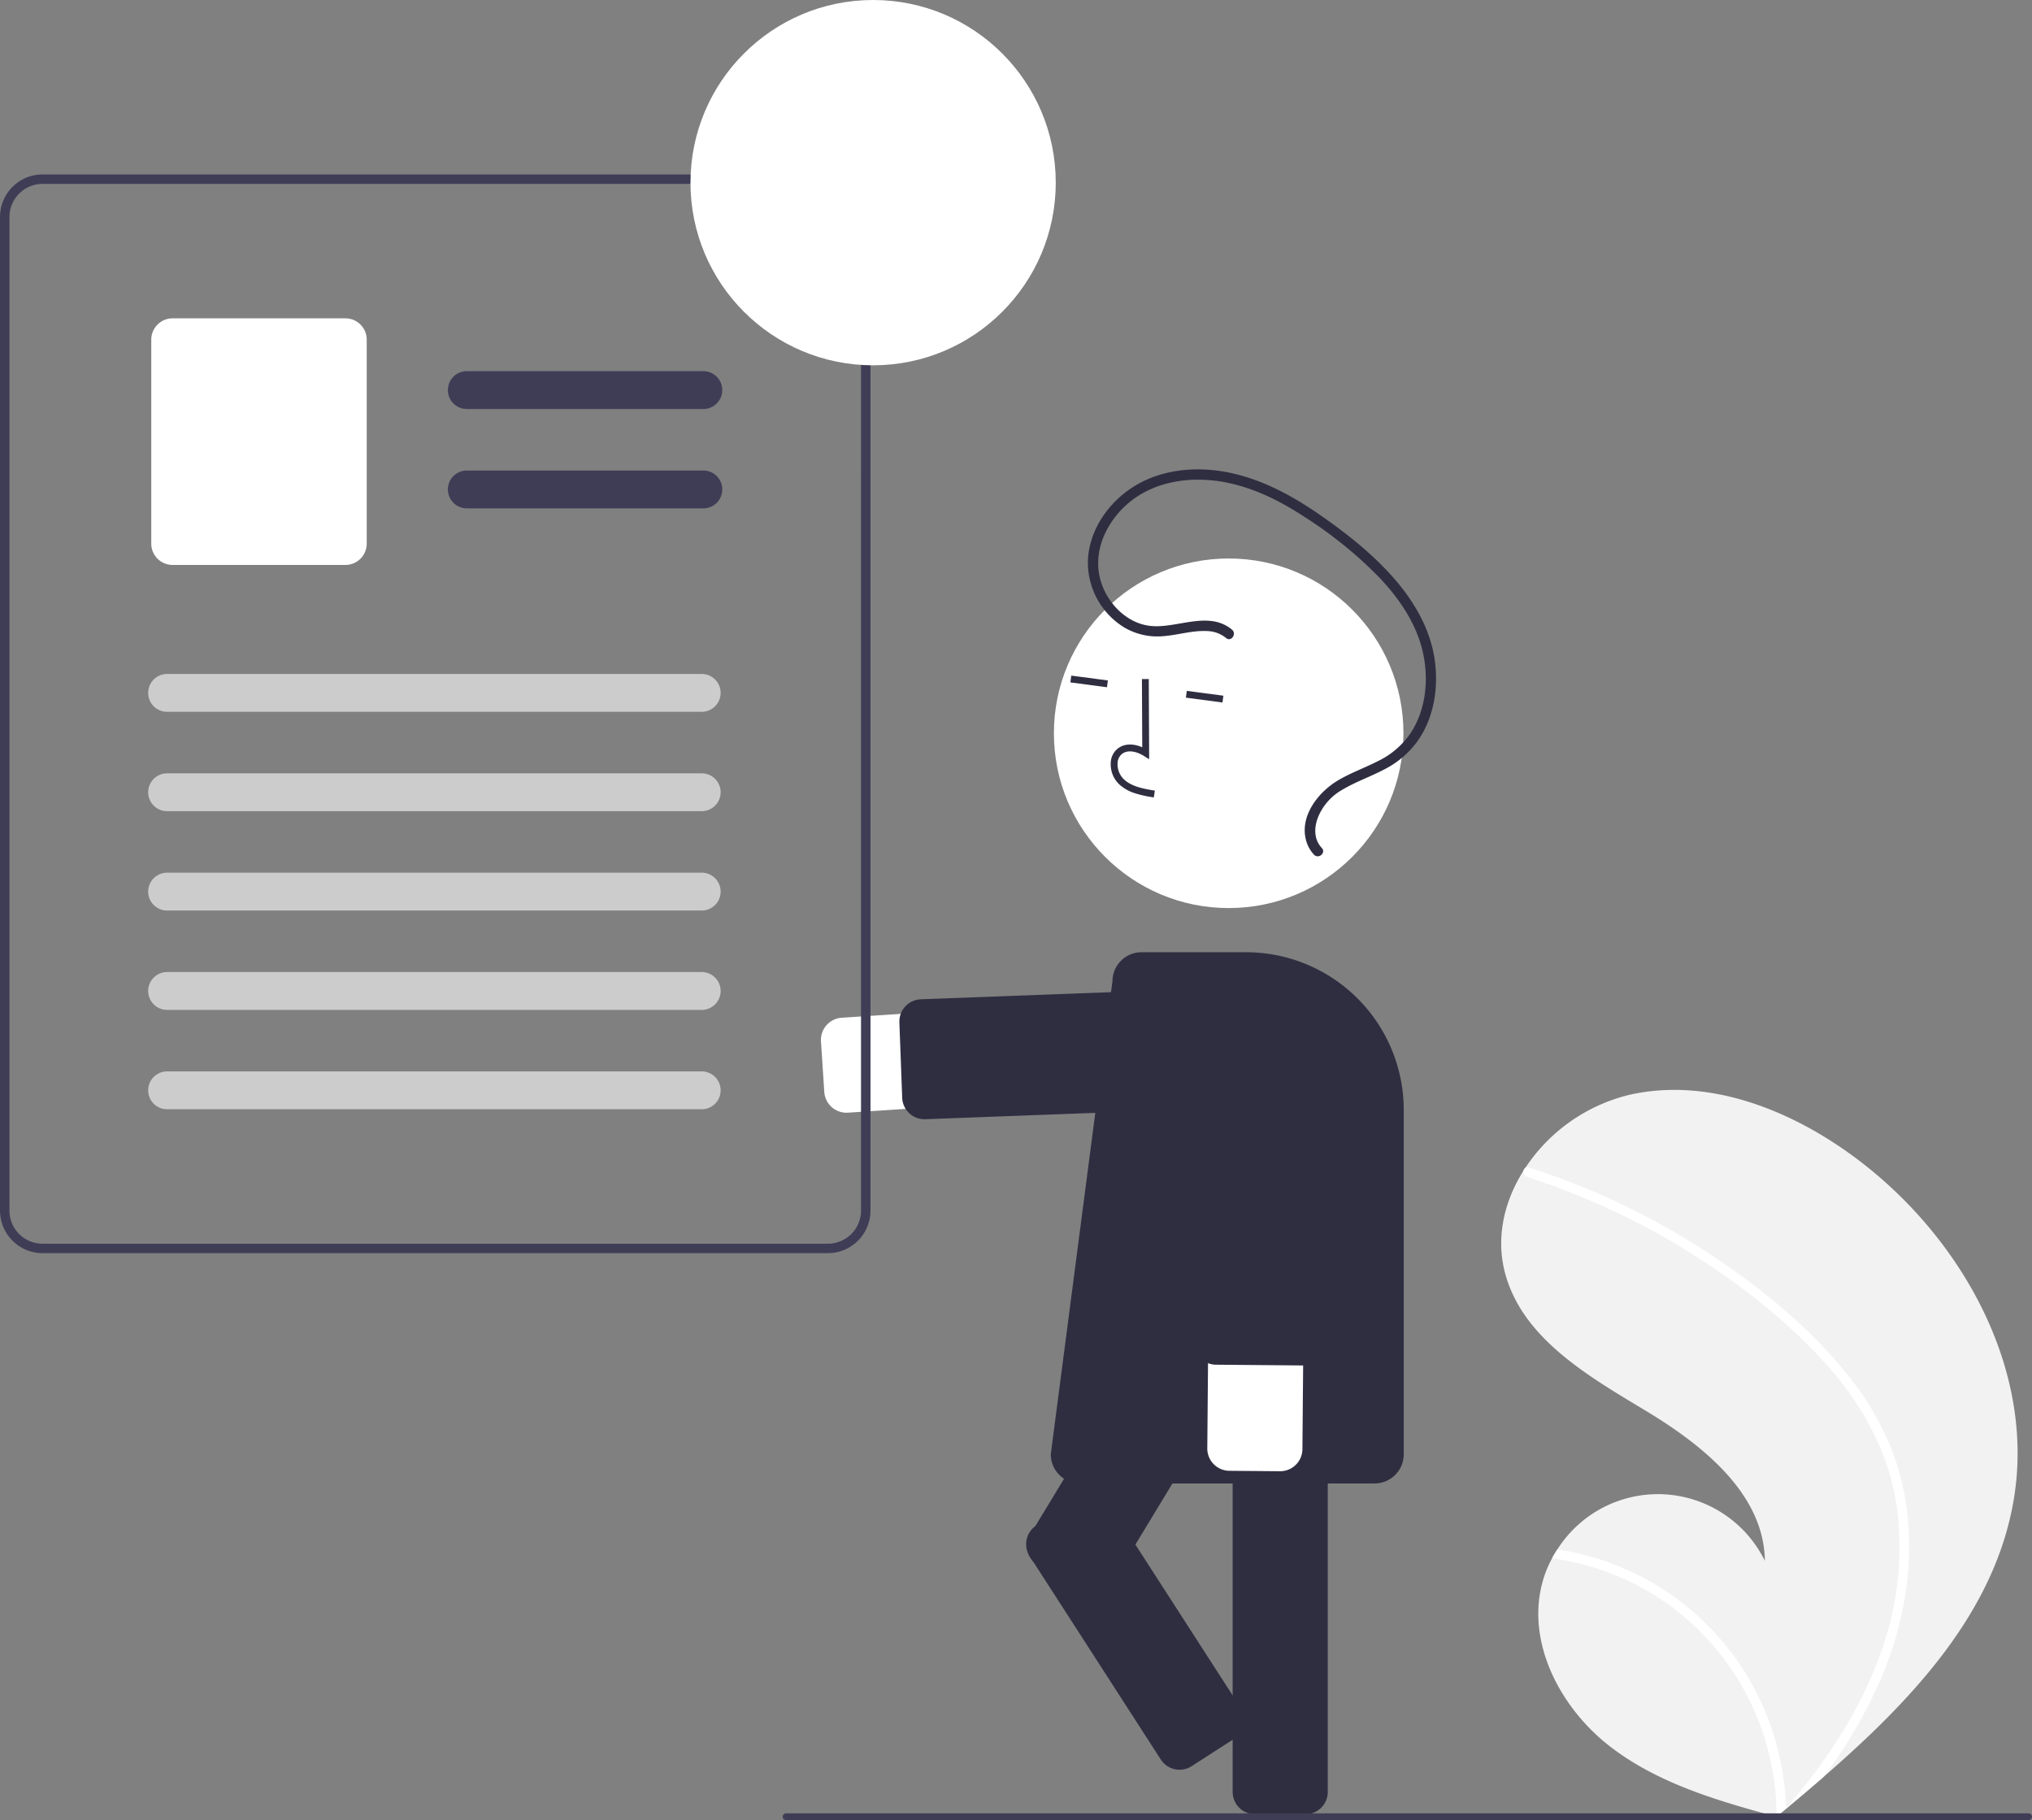 <svg xmlns="http://www.w3.org/2000/svg" width="601.798" height="539" data-name="Layer 1"><rect width="100%" height="100%" fill="#808080" stroke="none"/><path fill="#f2f2f2" d="M596.467 443.643c-5.474 33.683-30.138 59.763-56.395 82.555q-5.5 4.774-11.025 9.363c-.026.015-.05.043-.076.059-.178.146-.355.293-.52.439l-2.275 1.884.474.148 1.474.452c-.506-.138-1.005-.27-1.511-.41-.151-.042-.308-.078-.459-.122-17.409-4.702-35.172-9.863-49.404-20.88-14.765-11.442-24.933-30.95-19.841-48.922a32.912 32.912 0 0 1 2.775-6.776c.48-.9 1.01-1.768 1.566-2.626a35.277 35.277 0 0 1 61.435 3.418c-.249-19.804-18.338-34.245-35.304-44.465-16.972-10.214-36.19-21.249-41.525-40.331-2.975-10.617-.473-21.552 5.37-30.791.18-.281.362-.562.55-.837a51.483 51.483 0 0 1 30.737-21.572c23.504-5.332 48.136 4.49 67.414 18.96 31.027 23.283 52.762 62.158 46.54 100.454Z"/><path fill="#fff" d="M546.616 406.435a87.518 87.518 0 0 1 13.168 21.71 75.993 75.993 0 0 1 5.285 21.97c1.428 15.502-1.513 31.17-7.377 45.515a140.132 140.132 0 0 1-17.62 30.568q-5.5 4.774-11.025 9.363c-.026.015-.05.043-.076.059-.178.146-.355.293-.52.439l-2.275 1.884.474.148 1.474.453c-.506-.14-1.005-.272-1.511-.41-.151-.043-.308-.08-.459-.122a77.462 77.462 0 0 0-32.563-63.266 78.126 78.126 0 0 0-33.907-13.313c.48-.9 1.01-1.768 1.566-2.626a81.002 81.002 0 0 1 13.878 3.43 79.369 79.369 0 0 1 39.756 30.071 81.146 81.146 0 0 1 14.083 43.158c.608-.7 1.215-1.414 1.802-2.12 11.205-13.279 20.79-28.128 26.503-44.622a90.58 90.58 0 0 0 4.307-43.682c-2.55-15.999-10.742-30.118-21.572-41.965-11.598-12.678-25.525-23.455-40.1-32.49a215.444 215.444 0 0 0-47.67-22.068 1.549 1.549 0 0 1-1.012-1.881 1.318 1.318 0 0 1 .551-.837 1.147 1.147 0 0 1 .994-.077c2.066.666 4.12 1.346 6.163 2.068a217.889 217.889 0 0 1 48.237 24.115c14.504 9.636 28.429 20.963 39.446 34.528ZM250.693 329.518a6.597 6.597 0 0 1-6.574-6.166l-.979-14.948a6.597 6.597 0 0 1 6.152-7.014l117.112-7.67a14.087 14.087 0 1 1 1.84 28.115l-117.11 7.669q-.222.014-.441.014Z"/><path fill="#2f2e41" d="M273.785 331.446a6.606 6.606 0 0 1-6.59-6.352l-.834-22.326a6.597 6.597 0 0 1 6.346-6.839l96.304-3.6a6.597 6.597 0 0 1 6.84 6.347l.834 22.327a6.597 6.597 0 0 1-6.347 6.838l-96.303 3.6a6.002 6.002 0 0 1-.25.005ZM386.638 537.256h-14.98a6.605 6.605 0 0 1-6.597-6.597V405.807a6.605 6.605 0 0 1 6.597-6.597h14.98a6.605 6.605 0 0 1 6.597 6.597V530.66a6.605 6.605 0 0 1-6.597 6.597Z"/><path fill="#2f2e41" d="m320.146 471.26-12.81-7.764a6.605 6.605 0 0 1-2.222-9.062l64.717-106.77a6.605 6.605 0 0 1 9.061-2.221l12.81 7.765a6.605 6.605 0 0 1 2.223 9.06l-64.717 106.77a6.605 6.605 0 0 1-9.062 2.223Z"/><circle cx="363.886" cy="217.151" r="51.762" fill="#fff"/><path fill="#2f2e41" d="M335.868 234.825a12.276 12.276 0 0 1-4.483-2.632 8.255 8.255 0 0 1-2.413-6.535 5.553 5.553 0 0 1 2.469-4.274c1.85-1.188 4.326-1.191 6.847-.08l-.095-20.207 2.03-.01.112 23.756-1.564-.984c-1.814-1.14-4.404-1.94-6.234-.767a3.566 3.566 0 0 0-1.544 2.76 6.238 6.238 0 0 0 1.794 4.873c2.241 2.14 5.511 2.81 9.24 3.409l-.321 2.004a33.456 33.456 0 0 1-5.838-1.313ZM317.002 202.087l.266-2.012 10.839 1.431-.266 2.013zM351.213 206.604l.266-2.012 10.839 1.431-.266 2.013zM407.107 439.305h-87.284a8.637 8.637 0 0 1-8.627-8.627l18.273-140.127a8.617 8.617 0 0 1 8.622-8.562h30.976a46.72 46.72 0 0 1 46.667 46.667v102.022a8.637 8.637 0 0 1-8.627 8.627Z"/><path fill="#fff" d="M385.128 431.835a6.608 6.608 0 0 1-6.057 3.854l-14.98-.13a6.597 6.597 0 0 1-6.539-6.655l1.018-117.357a14.087 14.087 0 1 1 28.173.244l-1.017 117.358a6.56 6.56 0 0 1-.598 2.686Z"/><path fill="#2f2e41" d="M391.746 400.505a6.607 6.607 0 0 1-6.057 3.854l-25.586-.222a6.605 6.605 0 0 1-6.54-6.654l.836-96.368a6.597 6.597 0 0 1 6.654-6.54l25.586.222a6.597 6.597 0 0 1 6.54 6.655l-.836 96.367a6.568 6.568 0 0 1-.597 2.686ZM364.854 186.451c-6.92-5.726-16.17-.31-23.994-1.079-7.487-.735-13.512-7.324-15.154-14.413-1.916-8.272 2.236-16.674 8.491-21.972 6.851-5.804 16.05-7.607 24.815-6.724 10.046 1.012 19.302 5.51 27.634 11.005a123.671 123.671 0 0 1 22.109 18.024c5.958 6.335 11.049 13.924 12.793 22.567 1.584 7.855.654 16.61-3.878 23.376a24.567 24.567 0 0 1-9.464 8.103c-3.958 2.038-8.193 3.521-12.022 5.813-5.79 3.466-11.346 10.528-9.375 17.73a9.94 9.94 0 0 0 2.34 4.21c1.337 1.429 3.663-.537 2.322-1.97-2.355-2.517-2.329-5.933-1.158-9.013a16.515 16.515 0 0 1 7.187-8.211c4.008-2.394 8.454-3.909 12.567-6.098a27.426 27.426 0 0 0 9.9-8.526c4.839-7.002 6.155-16.02 4.87-24.314-1.391-8.976-6.17-17.066-12.097-23.81-6.45-7.337-14.318-13.503-22.341-19.024-8.61-5.924-18.091-10.89-28.51-12.554-9.032-1.442-18.77-.263-26.547 4.792-7.26 4.718-12.745 12.701-13.138 21.513a22.568 22.568 0 0 0 10.914 20.036 19.386 19.386 0 0 0 11.63 2.462c4.318-.359 8.622-1.765 12.981-1.48a9.074 9.074 0 0 1 5.387 2.058c1.512 1.251 3.237-1.26 1.738-2.5ZM303.989 456.238q.028-.172.065-.343a6.552 6.552 0 0 1 2.873-4.152l12.588-8.12a6.605 6.605 0 0 1 9.12 1.968l38.833 60.206a6.598 6.598 0 0 1-1.968 9.12l-12.589 8.12a6.605 6.605 0 0 1-9.12-1.968l-38.833-60.206a6.55 6.55 0 0 1-.97-4.625Z"/><path fill="#3f3d56" d="M256.843 59.45a12.742 12.742 0 0 0-11.652-7.796H12.608A12.615 12.615 0 0 0 0 64.26v294.24a12.615 12.615 0 0 0 12.608 12.607h232.591a12.625 12.625 0 0 0 12.608-12.607V64.26a12.382 12.382 0 0 0-.956-4.811ZM255 358.5a9.82 9.82 0 0 1-9.808 9.809H12.608a9.81 9.81 0 0 1-9.808-9.807V64.263a9.821 9.821 0 0 1 9.808-9.808h232.591a9.857 9.857 0 0 1 9.104 6.17 10.872 10.872 0 0 1 .369 1.107 9.725 9.725 0 0 1 .335 2.531Z" data-name="Path 336"/><path fill="#3f3d56" d="M208.306 121.123H138.25a5.605 5.605 0 1 1 0-11.21h70.057a5.605 5.605 0 1 1 0 11.21Z" data-name="Path 337"/><path fill="#3f3d56" d="M208.306 150.547H138.25a5.605 5.605 0 1 1 0-11.21h70.057a5.605 5.605 0 1 1 0 11.21Z" data-name="Path 338"/><path fill="#fff" d="M102.303 167.3H51.105a6.312 6.312 0 0 1-6.305-6.305v-60.417a6.312 6.312 0 0 1 6.305-6.306h51.198a6.312 6.312 0 0 1 6.306 6.306v60.417a6.312 6.312 0 0 1-6.306 6.306Z" data-name="Path 339"/><path fill="#ccc" d="M207.82 210.796H49.49a5.605 5.605 0 0 1 0-11.21h158.33a5.605 5.605 0 1 1 0 11.21Z" data-name="Path 340"/><path fill="#ccc" d="M207.82 240.22H49.49a5.605 5.605 0 0 1 0-11.21h158.33a5.605 5.605 0 1 1 0 11.21Z" data-name="Path 341"/><path fill="#ccc" d="M207.82 269.644H49.49a5.605 5.605 0 0 1 0-11.21h158.33a5.605 5.605 0 1 1 0 11.21Z" data-name="Path 342"/><path fill="#ccc" d="M207.82 299.068H49.49a5.605 5.605 0 0 1 0-11.21h158.33a5.605 5.605 0 1 1 0 11.21Z" data-name="Path 343"/><path fill="#ccc" d="M207.82 328.492H49.49a5.605 5.605 0 0 1 0-11.21h158.33a5.605 5.605 0 1 1 0 11.21Z" data-name="Path 344"/><circle cx="258.582" cy="54.09" r="54.09" fill="#fff" data-name="Ellipse 44"/><path fill="#fff" d="M253.222 74.723a5.61 5.61 0 0 1-3.375-1.121l-.06-.046-12.712-9.724a5.649 5.649 0 1 1 6.874-8.966l8.233 6.314 19.457-25.383a5.647 5.647 0 0 1 7.917-1.046l.001.001-.12.168.124-.168a5.653 5.653 0 0 1 1.044 7.919L257.72 72.514a5.65 5.65 0 0 1-4.493 2.203Z" data-name="Path 395"/><path fill="#3f3d56" d="M600.798 539h-368a1 1 0 0 1 0-2h368a1 1 0 1 1 0 2Z"/></svg>